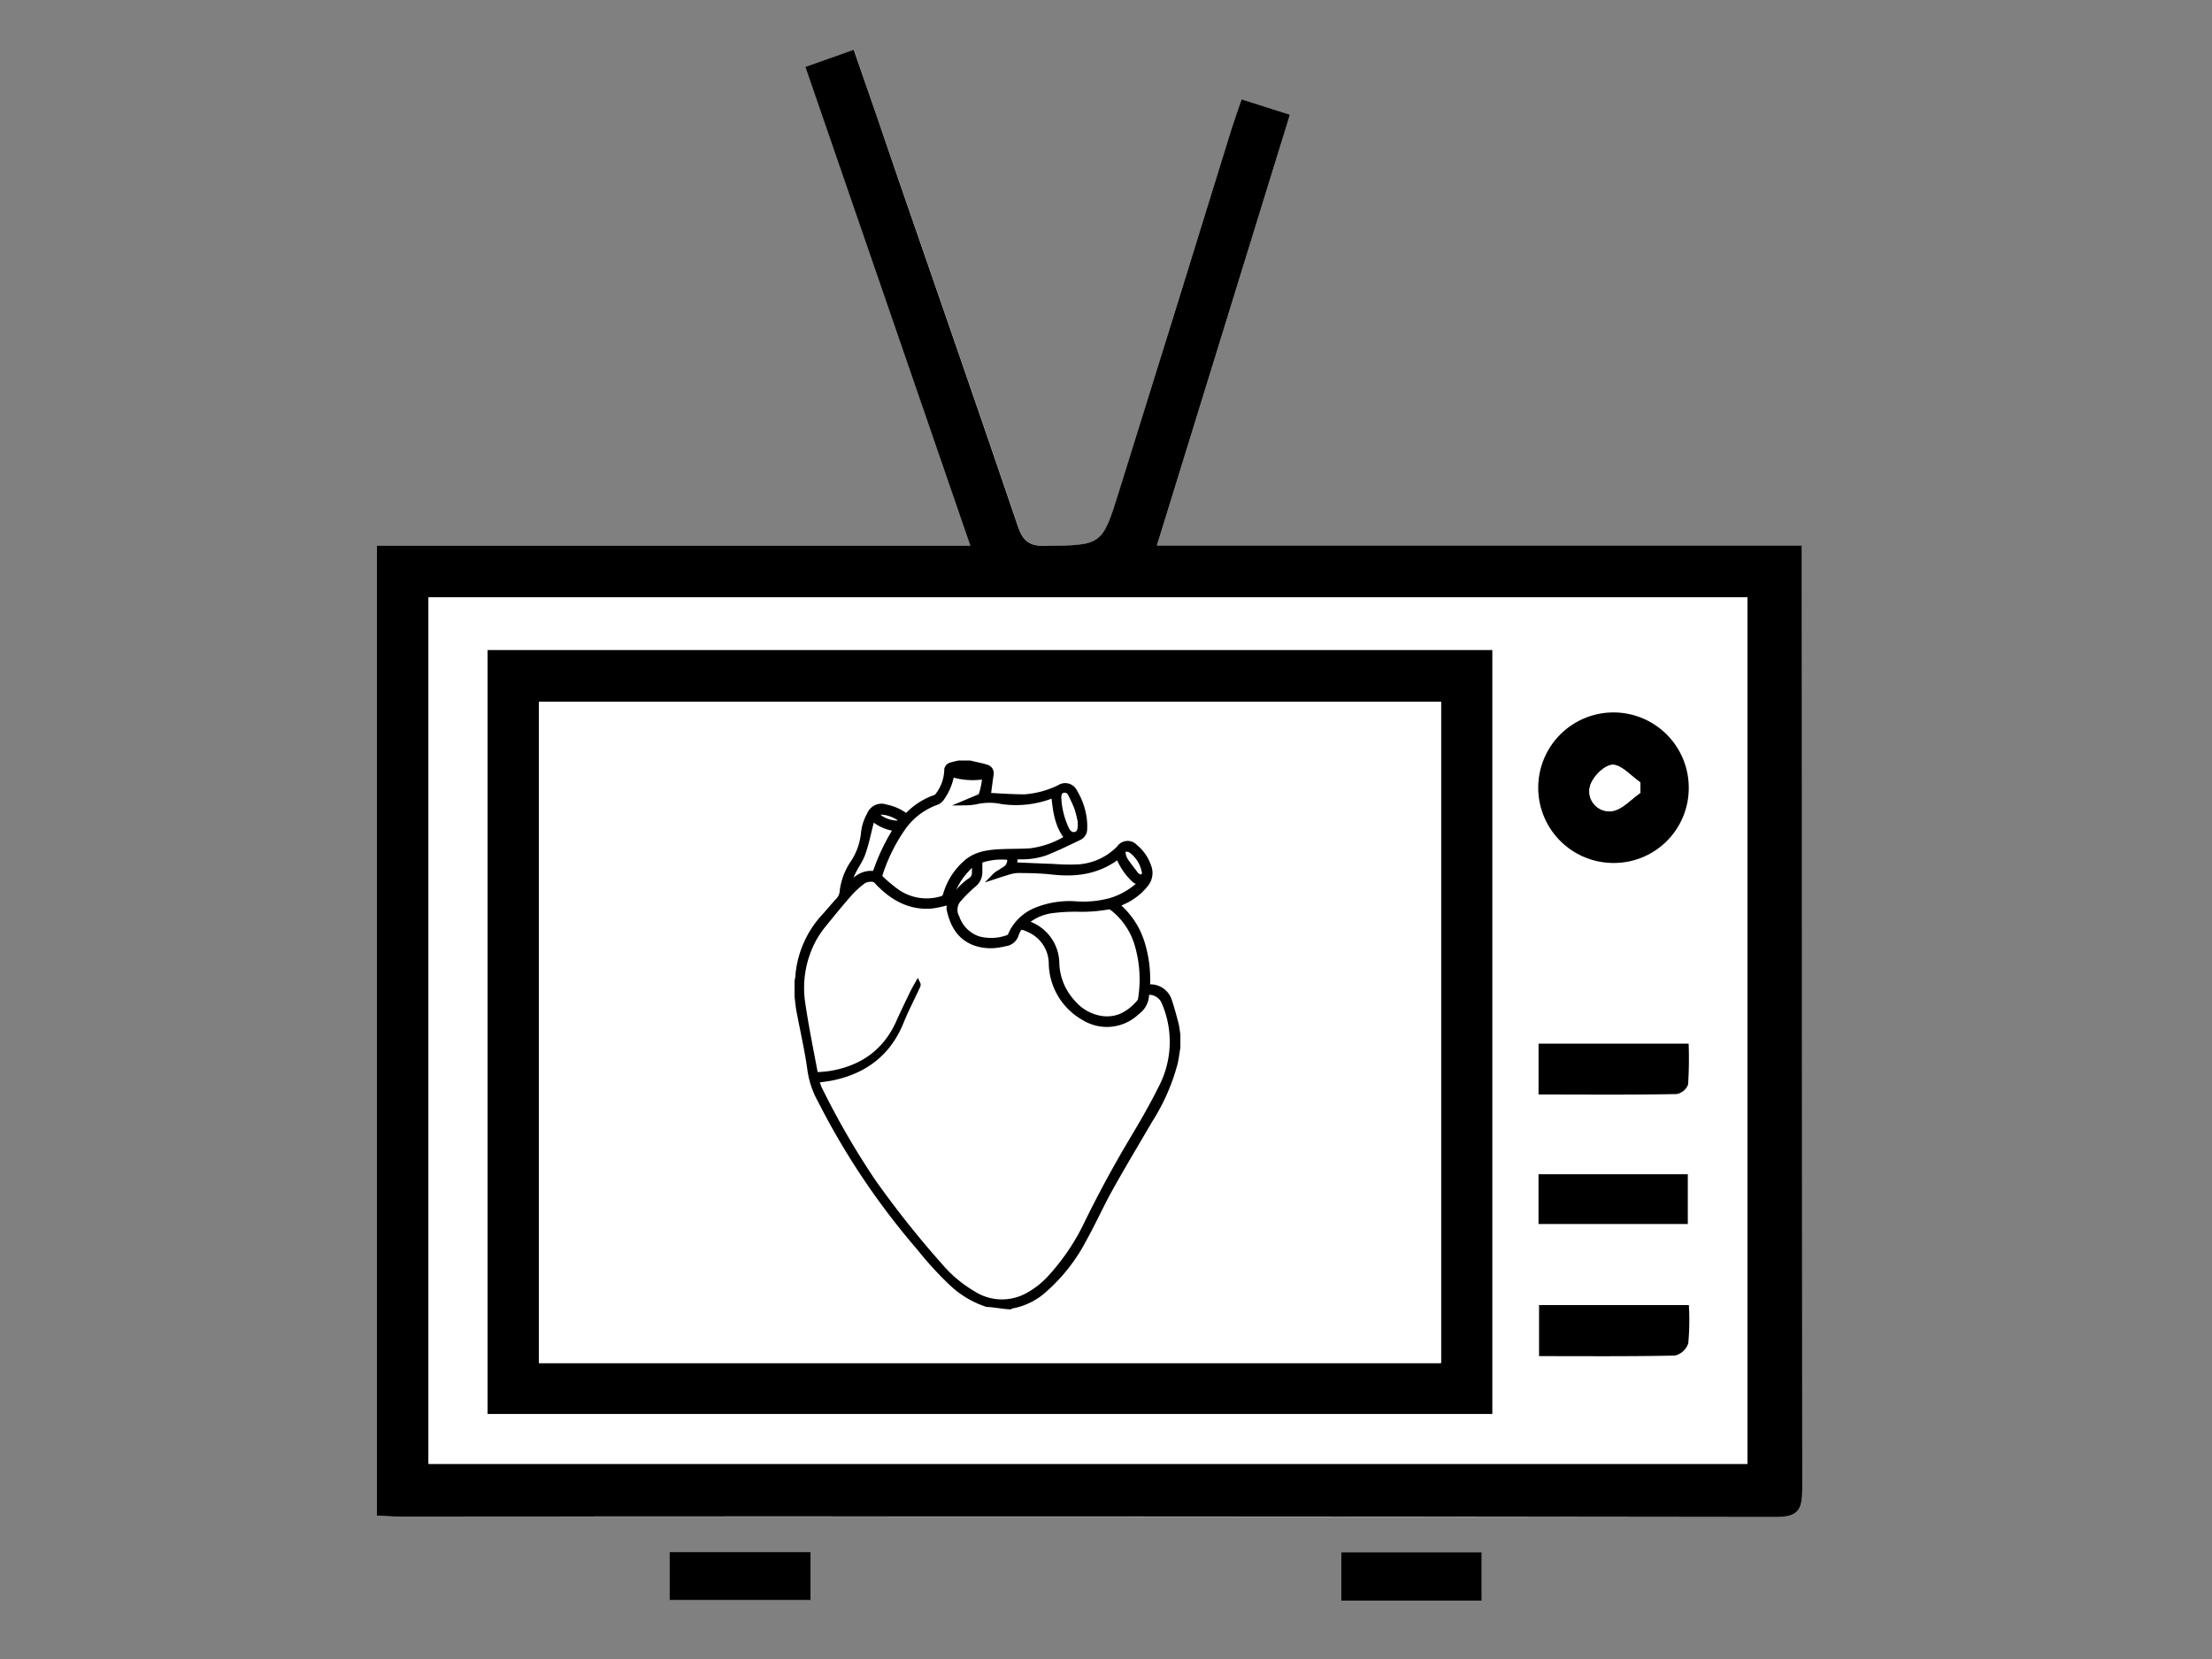 <svg id="Ebene_1" data-name="Ebene 1" xmlns="http://www.w3.org/2000/svg" viewBox="0 0 400 300"><rect x="0" y="0" width="400" height="300" fill="#808080" stroke="none"/><defs><style>.cls-1,.cls-3{fill:#fff;}.cls-2,.cls-3{stroke:#000;stroke-miterlimit:10;}</style></defs><path class="cls-1" d="M68.15,274.08c1.5.06,2.69.16,3.89.16q124.53,0,249.08.09c4.15,0,4.8-1.4,4.79-5.11q-.17-82.82-.08-165.65V98.65H209.2c8.13-26.34,16.06-52,24.06-77.91L224.52,18c-.67,2-1.27,3.59-1.79,5.24Q212.58,56,202.42,88.81c-3.08,9.91-3.11,9.78-13.41,9.93-2.81,0-4-.87-4.88-3.49-7.14-21-14.44-42-21.7-63-2.64-7.64-5.29-15.29-8-23.23l-8.75,3.1,29.84,86.6H68.15Zm78.43,6.58H121.07v8.7h25.51Zm121.36,8.8v-8.77H242.55v8.77Z"/><path d="M68.15,274.08V98.7H175.48L145.64,12.1,154.39,9c2.75,7.94,5.4,15.59,8,23.23,7.26,21,14.56,42,21.7,63,.89,2.62,2.07,3.53,4.88,3.49,10.3-.15,10.33,0,13.41-9.93Q212.61,56,222.73,23.21c.52-1.65,1.12-3.28,1.79-5.24l8.74,2.77c-8,25.9-15.93,51.57-24.06,77.91H325.83v4.92q0,82.83.08,165.65c0,3.71-.64,5.12-4.79,5.11q-124.55-.18-249.08-.09C70.84,274.24,69.65,274.14,68.15,274.08ZM77.5,108v156.7H316V108Z"/><path d="M146.58,280.66v8.7H121.07v-8.7Z"/><path d="M267.94,289.46H242.55v-8.77h25.39Z"/><path class="cls-1" d="M77.5,108H316v156.7H77.5Zm192.36,9.56H88.17V255.69H269.86Zm21.68,38.5A13.61,13.61,0,1,0,278,142.32,13.64,13.64,0,0,0,291.54,156.05Zm-13.32,41.87c8.55,0,16.76,0,25-.08a2.75,2.75,0,0,0,2.07-1.72,72.92,72.92,0,0,0,.1-7.39H278.22Zm27,14.42h-27v9h27ZM278.31,236v9.23c8.42,0,16.5.07,24.58-.1a3.4,3.4,0,0,0,2.4-2.2,45.23,45.23,0,0,0,.11-6.93Z"/><path d="M269.86,117.55V255.69H88.17V117.55Zm-9.28,128.93V126.91H97.46V246.48Z"/><path d="M291.54,156.05a13.61,13.61,0,1,1,13.84-13.5A13.54,13.54,0,0,1,291.54,156.05Zm5.09-12.67c0-.64,0-1.27,0-1.9-1.69-1.15-3.44-3.26-5.06-3.17s-3.72,2.36-4.06,4a3.59,3.59,0,0,0,4.06,4.35C293.36,146.4,294.94,144.52,296.63,143.38Z"/><path d="M278.22,197.92v-9.19h27.14a72.92,72.92,0,0,1-.1,7.39,2.75,2.75,0,0,1-2.07,1.72C295,198,286.77,197.92,278.22,197.92Z"/><path d="M305.21,212.34v9h-27v-9Z"/><path d="M278.31,236H305.4a45.23,45.23,0,0,1-.11,6.93,3.4,3.4,0,0,1-2.4,2.2c-8.08.17-16.16.1-24.58.1Z"/><path class="cls-1" d="M260.58,246.48H97.46V126.91H260.58Z"/><path class="cls-1" d="M296.63,143.38c-1.69,1.14-3.27,3-5.08,3.27a3.59,3.59,0,0,1-4.06-4.35c.34-1.63,2.57-3.91,4.06-4s3.37,2,5.06,3.17C296.62,142.11,296.62,142.74,296.63,143.38Z"/><path class="cls-2" d="M189,233.09a31.59,31.59,0,0,0,7-9c1.67-3,3.11-6.22,4.8-9.25,2.3-4.13,4.75-8.19,7.13-12.28a36.41,36.41,0,0,0,4.57-10.46c.19-.89.3-1.8.45-2.7v-2.32c-.11-.65-.17-1.32-.34-2-.37-1.4-.75-2.79-1.2-4.15a3.55,3.55,0,0,0-3.27-2.43l-.55-.06s0,0-.14-.08a22,22,0,0,0-1-8,14.35,14.35,0,0,0-4.61-6.76c.49-.21.9-.37,1.29-.56a10.74,10.74,0,0,0,4-3.08,3.22,3.22,0,0,0,.54-3.32,7.64,7.64,0,0,0-2.41-3.46,1.79,1.79,0,0,0-2.85.2,11.37,11.37,0,0,1-7.3,3.42,36.59,36.59,0,0,1-4.68-.08c-2.13-.07-4.26-.17-6.39-.26h-.62a7.37,7.37,0,0,1,.15-1.3c0-.14.35-.28.53-.28a13.14,13.14,0,0,0,4.88-.65c2.12-.84,4.19-1.85,6.25-2.84a1.67,1.67,0,0,0,.87-1.53,10.69,10.69,0,0,0-.12-2.12,12.51,12.51,0,0,0-1.64-4.5,1.87,1.87,0,0,0-2.74-.82,17,17,0,0,1-6.32,1.72c-2.22,0-4.45-.17-6.62-.27.18-1.36.34-2.58.51-3.8a1.1,1.1,0,0,0-.81-1.32c-.77-.24-1.57-.39-2.36-.58-.21-.06-.43-.1-.64-.15h-1.95c-.47.11-1,.21-1.41.35a.94.94,0,0,0-.75,1,8,8,0,0,1-1.69,4.54,1,1,0,0,1-.48.34,12.62,12.62,0,0,0-5,3.24,1.6,1.6,0,0,1-.19.16,8.71,8.71,0,0,0-3.63-1.66,2.31,2.31,0,0,0-3,1.34,8.29,8.29,0,0,0-1.08,3.46,11.85,11.85,0,0,1-1.82,5.12,11.63,11.63,0,0,0-2,5.11,2.83,2.83,0,0,1-.72,1.79c-1,1.06-1.86,2.15-2.83,3.19a18,18,0,0,0-4.49,10.58c0,.28-.09.55-.14.83v2.81c.11.82.17,1.65.32,2.47.47,2.47,1,4.94,1.46,7.41.22,1.2.42,2.4.58,3.61a15.89,15.89,0,0,0,1.83,5.27,133,133,0,0,0,17.92,26.7,60.16,60.16,0,0,0,6.07,6.59,16.9,16.9,0,0,0,6.13,3.57c1.42.05,2.8.38,4.16.43a.86.86,0,0,1,.18-.12A12,12,0,0,0,189,233.09Z"/><path class="cls-2" d="M205.75,171.08a22.28,22.28,0,0,1,.55,9.54,1.09,1.09,0,0,1-.21.56c-1.77,2.06-3.91,3.39-6.74,3.06a8.47,8.47,0,0,1-5.41-3,10.93,10.93,0,0,1-2.88-7,7.65,7.65,0,0,0-4.88-7.09l-.77-.35a9.09,9.09,0,0,1,4.84-2.18,32.88,32.88,0,0,1,4.55-.26,26.7,26.7,0,0,0,5.64-.42,1,1,0,0,1,.7.21A13,13,0,0,1,205.75,171.08Z"/><path class="cls-2" d="M203.41,153.55a1.48,1.48,0,0,1,1.15.22,6.26,6.26,0,0,1,2.44,4,.73.73,0,0,1-1.07.72,1.46,1.46,0,0,1-.53-.39c-.63-.82-1.26-1.63-1.86-2.48a3.31,3.31,0,0,1-.41-.94C203,154.29,202.94,153.74,203.41,153.55Z"/><path class="cls-2" d="M184,157.32c2.15,0,4.31.05,6.44.29,3.92.43,7.63,0,11-2.27.27-.18.52-.37.79-.56h.06a11.15,11.15,0,0,0,2.68,4.08c.48.53.74.59,1.66.54a13.27,13.27,0,0,1-5.86,3.52,18.92,18.92,0,0,1-6,.58,16,16,0,0,0-7.4,1.14,8.44,8.44,0,0,0-4.54,4.46.83.83,0,0,1-.43.45,8.94,8.94,0,0,1-5.39.26,6.24,6.24,0,0,1-3.93-3.88,2.87,2.87,0,0,1,.44-3.41A26.08,26.08,0,0,1,176,160a2.84,2.84,0,0,0,1.14-2.24c0-.59,0-1.18,0-1.76a.64.64,0,0,1,.31-.49,12.07,12.07,0,0,1,5.1-.49,1.88,1.88,0,0,1-.87,2.19l-.92.59a3.51,3.51,0,0,0-.9.67c.7-.23,1.4-.48,2.11-.67A7.54,7.54,0,0,1,184,157.32Z"/><path class="cls-2" d="M192.71,142.87a1.18,1.18,0,0,1,.78.49,24.06,24.06,0,0,1,1.34,2.92,26.46,26.46,0,0,1,.66,2.83l-.1,0v.19c0,.94-.33,1.46-.93,1.61s-1.23-.14-1.63-1a14.64,14.64,0,0,1-1.41-5.7C191.38,143.28,191.91,142.76,192.71,142.87Z"/><path class="cls-2" d="M177.69,139.47a9,9,0,0,1-5.09-.34A9,9,0,0,1,177.69,139.47Z"/><path class="cls-2" d="M169.42,145a2.13,2.13,0,0,0,1-.88,10.41,10.41,0,0,0,1.64-3.91,2.06,2.06,0,0,1,.09-.26,12.7,12.7,0,0,0,6,.38,12.08,12.08,0,0,1-.68,3.46c0,.12-.22.22-.37.29l-2.37,1a10.3,10.3,0,0,0,1.79-.18,10.66,10.66,0,0,1,4.6-.06,17.82,17.82,0,0,0,9.28-1.08l.23-.07c.3,2.75.55,5.49,2.43,7.77a16.56,16.56,0,0,1-6.79,2.4c-1.7.1-3.41.07-5.12.14-2.21.1-4.4.33-6.21,1.79a12.15,12.15,0,0,0-3.87,5.94,1,1,0,0,1-.79.79,9.42,9.42,0,0,1-8.1-1.33,28.71,28.71,0,0,1-2.89-2.42.71.71,0,0,1-.17-.62,31.48,31.48,0,0,1,4.15-8.45A12.65,12.65,0,0,1,169.42,145Z"/><path class="cls-2" d="M163.34,148.48a3.65,3.65,0,0,1-1.17.41,5.77,5.77,0,0,1-3.22-1.12,3.75,3.75,0,0,1-.54-.69C159.29,146.41,161.87,147.11,163.34,148.48Z"/><path class="cls-2" d="M154.35,157.49c.48-1,1.15-1.89,1.55-2.9a26.88,26.88,0,0,0,1-3.43c.27-1.07.5-2.16.84-3.25a7.91,7.91,0,0,0,4.4,1.92,36.53,36.53,0,0,0-3.75,7.8c-.06.16-.3.38-.43.37-1.85-.18-3.13.79-4.27,2.05a4.35,4.35,0,0,0-.32.43l-.24-.14C153.52,159.38,153.89,158.41,154.35,157.49Z"/><path class="cls-2" d="M175.87,233.83a23.27,23.27,0,0,1-5.92-5,174.84,174.84,0,0,1-12.13-15.28,142.32,142.32,0,0,1-9.64-16.67,12.2,12.2,0,0,1-.46-1.19c0-.13-.07-.26-.11-.42,1.08-.17,2.12-.27,3.14-.49,5.78-1.28,9.94-4.5,12.19-10.08.89-2.2,2-4.32,3-6.48a.42.42,0,0,0,0-.37c-.28.5-.58,1-.83,1.51-.88,1.83-1.77,3.65-2.6,5.51-2.37,5.26-6.5,8.18-12.08,9.19a18.76,18.76,0,0,1-2.6.25.6.6,0,0,1-.46-.37c-.77-4.13-1.62-8.25-2.23-12.41a18.58,18.58,0,0,1,2.09-11.93,19,19,0,0,1,1.88-2.68c1.5-1.85,3-3.69,4.57-5.47a17.33,17.33,0,0,1,2.47-2.22,2.75,2.75,0,0,1,1.27-.33,1.39,1.39,0,0,1,1.27.55c2.62,2.77,5.71,4.58,9.68,4.31a20,20,0,0,0,2.73-.56.91.91,0,0,0,.71-.73,12.41,12.41,0,0,1,3.17-5.49c.36-.34.77-.63,1.3-1.07,0,.82,0,1.45,0,2.07a1.67,1.67,0,0,1-.78,1.3,10.33,10.33,0,0,0-3.67,4.39,1.25,1.25,0,0,0-.15.7c.58,2.77,1.79,5.11,4.64,6.17a8.73,8.73,0,0,0,4.7.27c.24,0,.47-.11.71-.15a2.31,2.31,0,0,0,2-1.59c.6-1.63.89-1.65,2.44-.91a6.75,6.75,0,0,1,4,6.12,11.49,11.49,0,0,0,5.95,9.83A7.82,7.82,0,0,0,205.6,183a3.92,3.92,0,0,0,1.69-3.2c0-.32.16-.4.46-.41a3,3,0,0,1,2.81,1.88,18,18,0,0,1-.64,15.57c-1.55,3.1-3.28,6.12-5.07,9.1q-4.41,7.38-8.2,15.1a40.11,40.11,0,0,1-6.66,9.95,15.67,15.67,0,0,1-4.25,3.34A9.66,9.66,0,0,1,175.87,233.83Z"/><path class="cls-2" d="M200.44,164a26.7,26.7,0,0,1-5.64.42,32.88,32.88,0,0,0-4.55.26,9.09,9.09,0,0,0-4.84,2.18l.77.35a7.65,7.65,0,0,1,4.88,7.09,10.93,10.93,0,0,0,2.88,7,8.47,8.47,0,0,0,5.41,3c2.83.33,5-1,6.74-3.06a1.09,1.09,0,0,0,.21-.56,22.28,22.28,0,0,0-.55-9.54,13,13,0,0,0-4.61-6.92A1,1,0,0,0,200.44,164Z"/><path class="cls-2" d="M203.54,155.67c.6.85,1.23,1.66,1.86,2.48a1.46,1.46,0,0,0,.53.39.73.73,0,0,0,1.07-.72,6.26,6.26,0,0,0-2.44-4,1.48,1.48,0,0,0-1.15-.22c-.47.19-.4.74-.28,1.18A3.31,3.31,0,0,0,203.54,155.67Z"/><path class="cls-2" d="M179.86,158.42a3.51,3.51,0,0,1,.9-.67l.92-.59a1.88,1.88,0,0,0,.87-2.19,12.07,12.07,0,0,0-5.1.49.64.64,0,0,0-.31.49c0,.58,0,1.17,0,1.76A2.84,2.84,0,0,1,176,160a26.08,26.08,0,0,0-2.58,2.57,2.87,2.87,0,0,0-.44,3.41,6.24,6.24,0,0,0,3.93,3.88,8.94,8.94,0,0,0,5.39-.26.83.83,0,0,0,.43-.45,8.44,8.44,0,0,1,4.54-4.46,16,16,0,0,1,7.4-1.14,18.92,18.92,0,0,0,6-.58,13.27,13.27,0,0,0,5.86-3.52c-.92,0-1.18,0-1.66-.54a11.15,11.15,0,0,1-2.68-4.08h-.06c-.27.19-.52.38-.79.56-3.33,2.31-7,2.7-11,2.27-2.13-.24-4.29-.26-6.44-.29a7.54,7.54,0,0,0-2,.43C181.26,157.94,180.56,158.19,179.86,158.42Z"/><path class="cls-2" d="M192.83,149.94c.4.85,1,1.14,1.63,1s.9-.67.93-1.61v-.19l.1,0a26.46,26.46,0,0,0-.66-2.83,24.06,24.06,0,0,0-1.34-2.92,1.18,1.18,0,0,0-.78-.49c-.8-.11-1.33.41-1.29,1.37A14.64,14.64,0,0,0,192.83,149.94Z"/><path class="cls-2" d="M177.69,139.47a9,9,0,0,0-5.09-.34A9,9,0,0,0,177.69,139.47Z"/><path class="cls-2" d="M159.12,158.17a.71.71,0,0,0,.17.62,28.71,28.71,0,0,0,2.89,2.42,9.42,9.42,0,0,0,8.1,1.33,1,1,0,0,0,.79-.79,12.15,12.15,0,0,1,3.87-5.94c1.81-1.46,4-1.69,6.21-1.79,1.71-.07,3.42,0,5.12-.14a16.56,16.56,0,0,0,6.79-2.4c-1.88-2.28-2.13-5-2.43-7.77l-.23.07a17.82,17.82,0,0,1-9.28,1.08,10.66,10.66,0,0,0-4.6.06,10.3,10.3,0,0,1-1.79.18l2.37-1c.15-.07.33-.17.37-.29a12.08,12.08,0,0,0,.68-3.46,12.7,12.7,0,0,1-6-.38,2.06,2.06,0,0,0-.09.26,10.41,10.41,0,0,1-1.64,3.91,2.13,2.13,0,0,1-1,.88,12.65,12.65,0,0,0-6.15,4.7A31.48,31.48,0,0,0,159.12,158.17Z"/><path class="cls-2" d="M159,147.77a5.77,5.77,0,0,0,3.22,1.12,3.65,3.65,0,0,0,1.17-.41c-1.47-1.37-4.05-2.07-4.93-1.4A3.75,3.75,0,0,0,159,147.77Z"/><path class="cls-2" d="M153.67,160.05c1.14-1.26,2.42-2.23,4.27-2.05.13,0,.37-.21.43-.37a36.53,36.53,0,0,1,3.75-7.8,7.91,7.91,0,0,1-4.4-1.92c-.34,1.09-.57,2.18-.84,3.25a26.88,26.88,0,0,1-1,3.43c-.4,1-1.07,1.91-1.55,2.9s-.83,1.89-1.24,2.85l.24.14A4.35,4.35,0,0,1,153.67,160.05Z"/><path class="cls-2" d="M190,230.94a40.11,40.11,0,0,0,6.66-9.95q3.79-7.73,8.2-15.1c1.79-3,3.52-6,5.07-9.1a18,18,0,0,0,.64-15.57,3,3,0,0,0-2.81-1.88c-.3,0-.48.09-.46.41a3.92,3.92,0,0,1-1.69,3.2,7.82,7.82,0,0,1-9.43,1.12,11.49,11.49,0,0,1-5.95-9.83,6.75,6.75,0,0,0-4-6.12c-1.55-.74-1.84-.72-2.44.91a2.31,2.31,0,0,1-2,1.59c-.24,0-.47.11-.71.15a8.73,8.73,0,0,1-4.7-.27c-2.85-1.06-4.06-3.4-4.64-6.17a1.25,1.25,0,0,1,.15-.7,10.33,10.33,0,0,1,3.67-4.39,1.67,1.67,0,0,0,.78-1.3c0-.62,0-1.25,0-2.07-.53.44-.94.73-1.3,1.07a12.41,12.41,0,0,0-3.17,5.49.91.91,0,0,1-.71.73,20,20,0,0,1-2.73.56c-4,.27-7.06-1.54-9.68-4.31a1.39,1.39,0,0,0-1.27-.55,2.75,2.75,0,0,0-1.27.33,17.33,17.33,0,0,0-2.47,2.22c-1.57,1.78-3.07,3.62-4.57,5.47a19,19,0,0,0-1.88,2.68,18.58,18.58,0,0,0-2.09,11.93c.61,4.16,1.46,8.28,2.23,12.41a.6.6,0,0,0,.46.37,18.76,18.76,0,0,0,2.6-.25c5.58-1,9.71-3.93,12.08-9.19.83-1.86,1.72-3.68,2.6-5.51.25-.52.55-1,.83-1.51a.42.42,0,0,1,0,.37c-1,2.16-2.08,4.28-3,6.48-2.25,5.58-6.41,8.8-12.19,10.08-1,.22-2.06.32-3.14.49,0,.16.07.29.11.42a12.2,12.2,0,0,0,.46,1.19,142.32,142.32,0,0,0,9.64,16.67A174.84,174.84,0,0,0,170,228.79a23.27,23.27,0,0,0,5.92,5,9.66,9.66,0,0,0,9.87.45A15.67,15.67,0,0,0,190,230.94Z"/><path class="cls-3" d="M176.26,155.87c0,.82,0,1.45,0,2.07a1.67,1.67,0,0,1-.78,1.3,10.33,10.33,0,0,0-3.67,4.39,1.25,1.25,0,0,0-.15.7c.58,2.77,1.79,5.11,4.64,6.17a8.73,8.73,0,0,0,4.7.27c.24,0,.47-.11.71-.15a2.31,2.31,0,0,0,2-1.59c.6-1.63.89-1.65,2.44-.91a6.75,6.75,0,0,1,4,6.12,11.49,11.49,0,0,0,5.95,9.83A7.82,7.82,0,0,0,205.6,183a3.92,3.92,0,0,0,1.69-3.2c0-.32.16-.4.46-.41a3,3,0,0,1,2.81,1.88,18,18,0,0,1-.64,15.57c-1.55,3.1-3.28,6.12-5.07,9.1q-4.41,7.38-8.2,15.1a40.11,40.11,0,0,1-6.66,9.95,15.67,15.67,0,0,1-4.25,3.34,9.66,9.66,0,0,1-9.87-.45,23.27,23.27,0,0,1-5.92-5,174.84,174.84,0,0,1-12.13-15.28,142.32,142.32,0,0,1-9.64-16.67,12.2,12.2,0,0,1-.46-1.19c0-.13-.07-.26-.11-.42,1.08-.17,2.12-.27,3.14-.49,5.78-1.28,9.94-4.5,12.19-10.08.89-2.2,2-4.32,3-6.48a.42.42,0,0,0,0-.37c-.28.5-.58,1-.83,1.51-.88,1.83-1.77,3.65-2.6,5.51-2.37,5.26-6.5,8.18-12.08,9.19a18.76,18.76,0,0,1-2.6.25.6.6,0,0,1-.46-.37c-.77-4.13-1.62-8.25-2.23-12.41a18.58,18.58,0,0,1,2.09-11.93,19,19,0,0,1,1.88-2.68c1.5-1.85,3-3.69,4.57-5.47a17.33,17.33,0,0,1,2.47-2.22,2.75,2.75,0,0,1,1.27-.33,1.39,1.39,0,0,1,1.27.55c2.62,2.77,5.71,4.58,9.68,4.31a20,20,0,0,0,2.73-.56.91.91,0,0,0,.71-.73,12.41,12.41,0,0,1,3.17-5.49C175.32,156.6,175.73,156.31,176.26,155.87Z"/><path class="cls-3" d="M172.11,140a12.7,12.7,0,0,0,6,.38,12.08,12.08,0,0,1-.68,3.46c0,.12-.22.22-.37.29l-2.37,1a10.3,10.3,0,0,0,1.79-.18,10.66,10.66,0,0,1,4.6-.06,17.82,17.82,0,0,0,9.28-1.08l.23-.07c.3,2.75.55,5.49,2.43,7.77a16.56,16.56,0,0,1-6.79,2.4c-1.7.1-3.41.07-5.12.14-2.21.1-4.4.33-6.21,1.79a12.15,12.15,0,0,0-3.87,5.94,1,1,0,0,1-.79.79,9.42,9.42,0,0,1-8.1-1.33,28.71,28.71,0,0,1-2.89-2.42.71.71,0,0,1-.17-.62,31.48,31.48,0,0,1,4.15-8.45,12.65,12.65,0,0,1,6.15-4.7,2.13,2.13,0,0,0,1-.88,10.41,10.41,0,0,0,1.64-3.91A2.06,2.06,0,0,1,172.11,140Z"/><path class="cls-3" d="M185.41,166.81a9.09,9.09,0,0,1,4.84-2.18,32.88,32.88,0,0,1,4.55-.26,26.7,26.7,0,0,0,5.64-.42,1,1,0,0,1,.7.21,13,13,0,0,1,4.61,6.92,22.28,22.28,0,0,1,.55,9.54,1.09,1.09,0,0,1-.21.56c-1.77,2.06-3.91,3.39-6.74,3.06a8.47,8.47,0,0,1-5.41-3,10.93,10.93,0,0,1-2.88-7,7.65,7.65,0,0,0-4.88-7.09Z"/><path class="cls-3" d="M206.56,159.4a13.27,13.27,0,0,1-5.86,3.52,18.92,18.92,0,0,1-6,.58,16,16,0,0,0-7.4,1.14,8.44,8.44,0,0,0-4.54,4.46.83.83,0,0,1-.43.45,8.94,8.94,0,0,1-5.39.26,6.24,6.24,0,0,1-3.93-3.88,2.87,2.87,0,0,1,.44-3.41A26.08,26.08,0,0,1,176,160a2.84,2.84,0,0,0,1.14-2.24c0-.59,0-1.18,0-1.76a.64.64,0,0,1,.31-.49,12.07,12.07,0,0,1,5.1-.49,1.88,1.88,0,0,1-.87,2.19l-.92.59a3.51,3.51,0,0,0-.9.67c.7-.23,1.4-.48,2.11-.67a7.54,7.54,0,0,1,2-.43c2.15,0,4.31.05,6.44.29,3.92.43,7.63,0,11-2.27.27-.18.52-.37.79-.56h.06a11.15,11.15,0,0,0,2.68,4.08C205.38,159.39,205.64,159.45,206.56,159.4Z"/><path class="cls-3" d="M162.12,149.83a36.53,36.53,0,0,0-3.75,7.8c-.06.16-.3.38-.43.37-1.85-.18-3.13.79-4.27,2.05a4.35,4.35,0,0,0-.32.43l-.24-.14c.41-1,.78-1.93,1.24-2.85s1.15-1.89,1.55-2.9a26.88,26.88,0,0,0,1-3.43c.27-1.07.5-2.16.84-3.25A7.91,7.91,0,0,0,162.12,149.83Z"/><path class="cls-3" d="M195.39,149.13v.19c0,.94-.33,1.46-.93,1.61s-1.23-.14-1.63-1a14.64,14.64,0,0,1-1.41-5.7c0-1,.49-1.48,1.29-1.37a1.18,1.18,0,0,1,.78.49,24.06,24.06,0,0,1,1.34,2.92,26.46,26.46,0,0,1,.66,2.83Z"/><path class="cls-3" d="M207,157.82a.73.73,0,0,1-1.07.72,1.46,1.46,0,0,1-.53-.39c-.63-.82-1.26-1.63-1.86-2.48a3.31,3.31,0,0,1-.41-.94c-.12-.44-.19-1,.28-1.18a1.48,1.48,0,0,1,1.15.22A6.26,6.26,0,0,1,207,157.82Z"/><path class="cls-3" d="M163.34,148.48a3.65,3.65,0,0,1-1.17.41,5.77,5.77,0,0,1-3.22-1.12,3.75,3.75,0,0,1-.54-.69C159.29,146.41,161.87,147.11,163.34,148.48Z"/><path class="cls-3" d="M177.69,139.47a9,9,0,0,1-5.09-.34A9,9,0,0,1,177.69,139.47Z"/></svg>